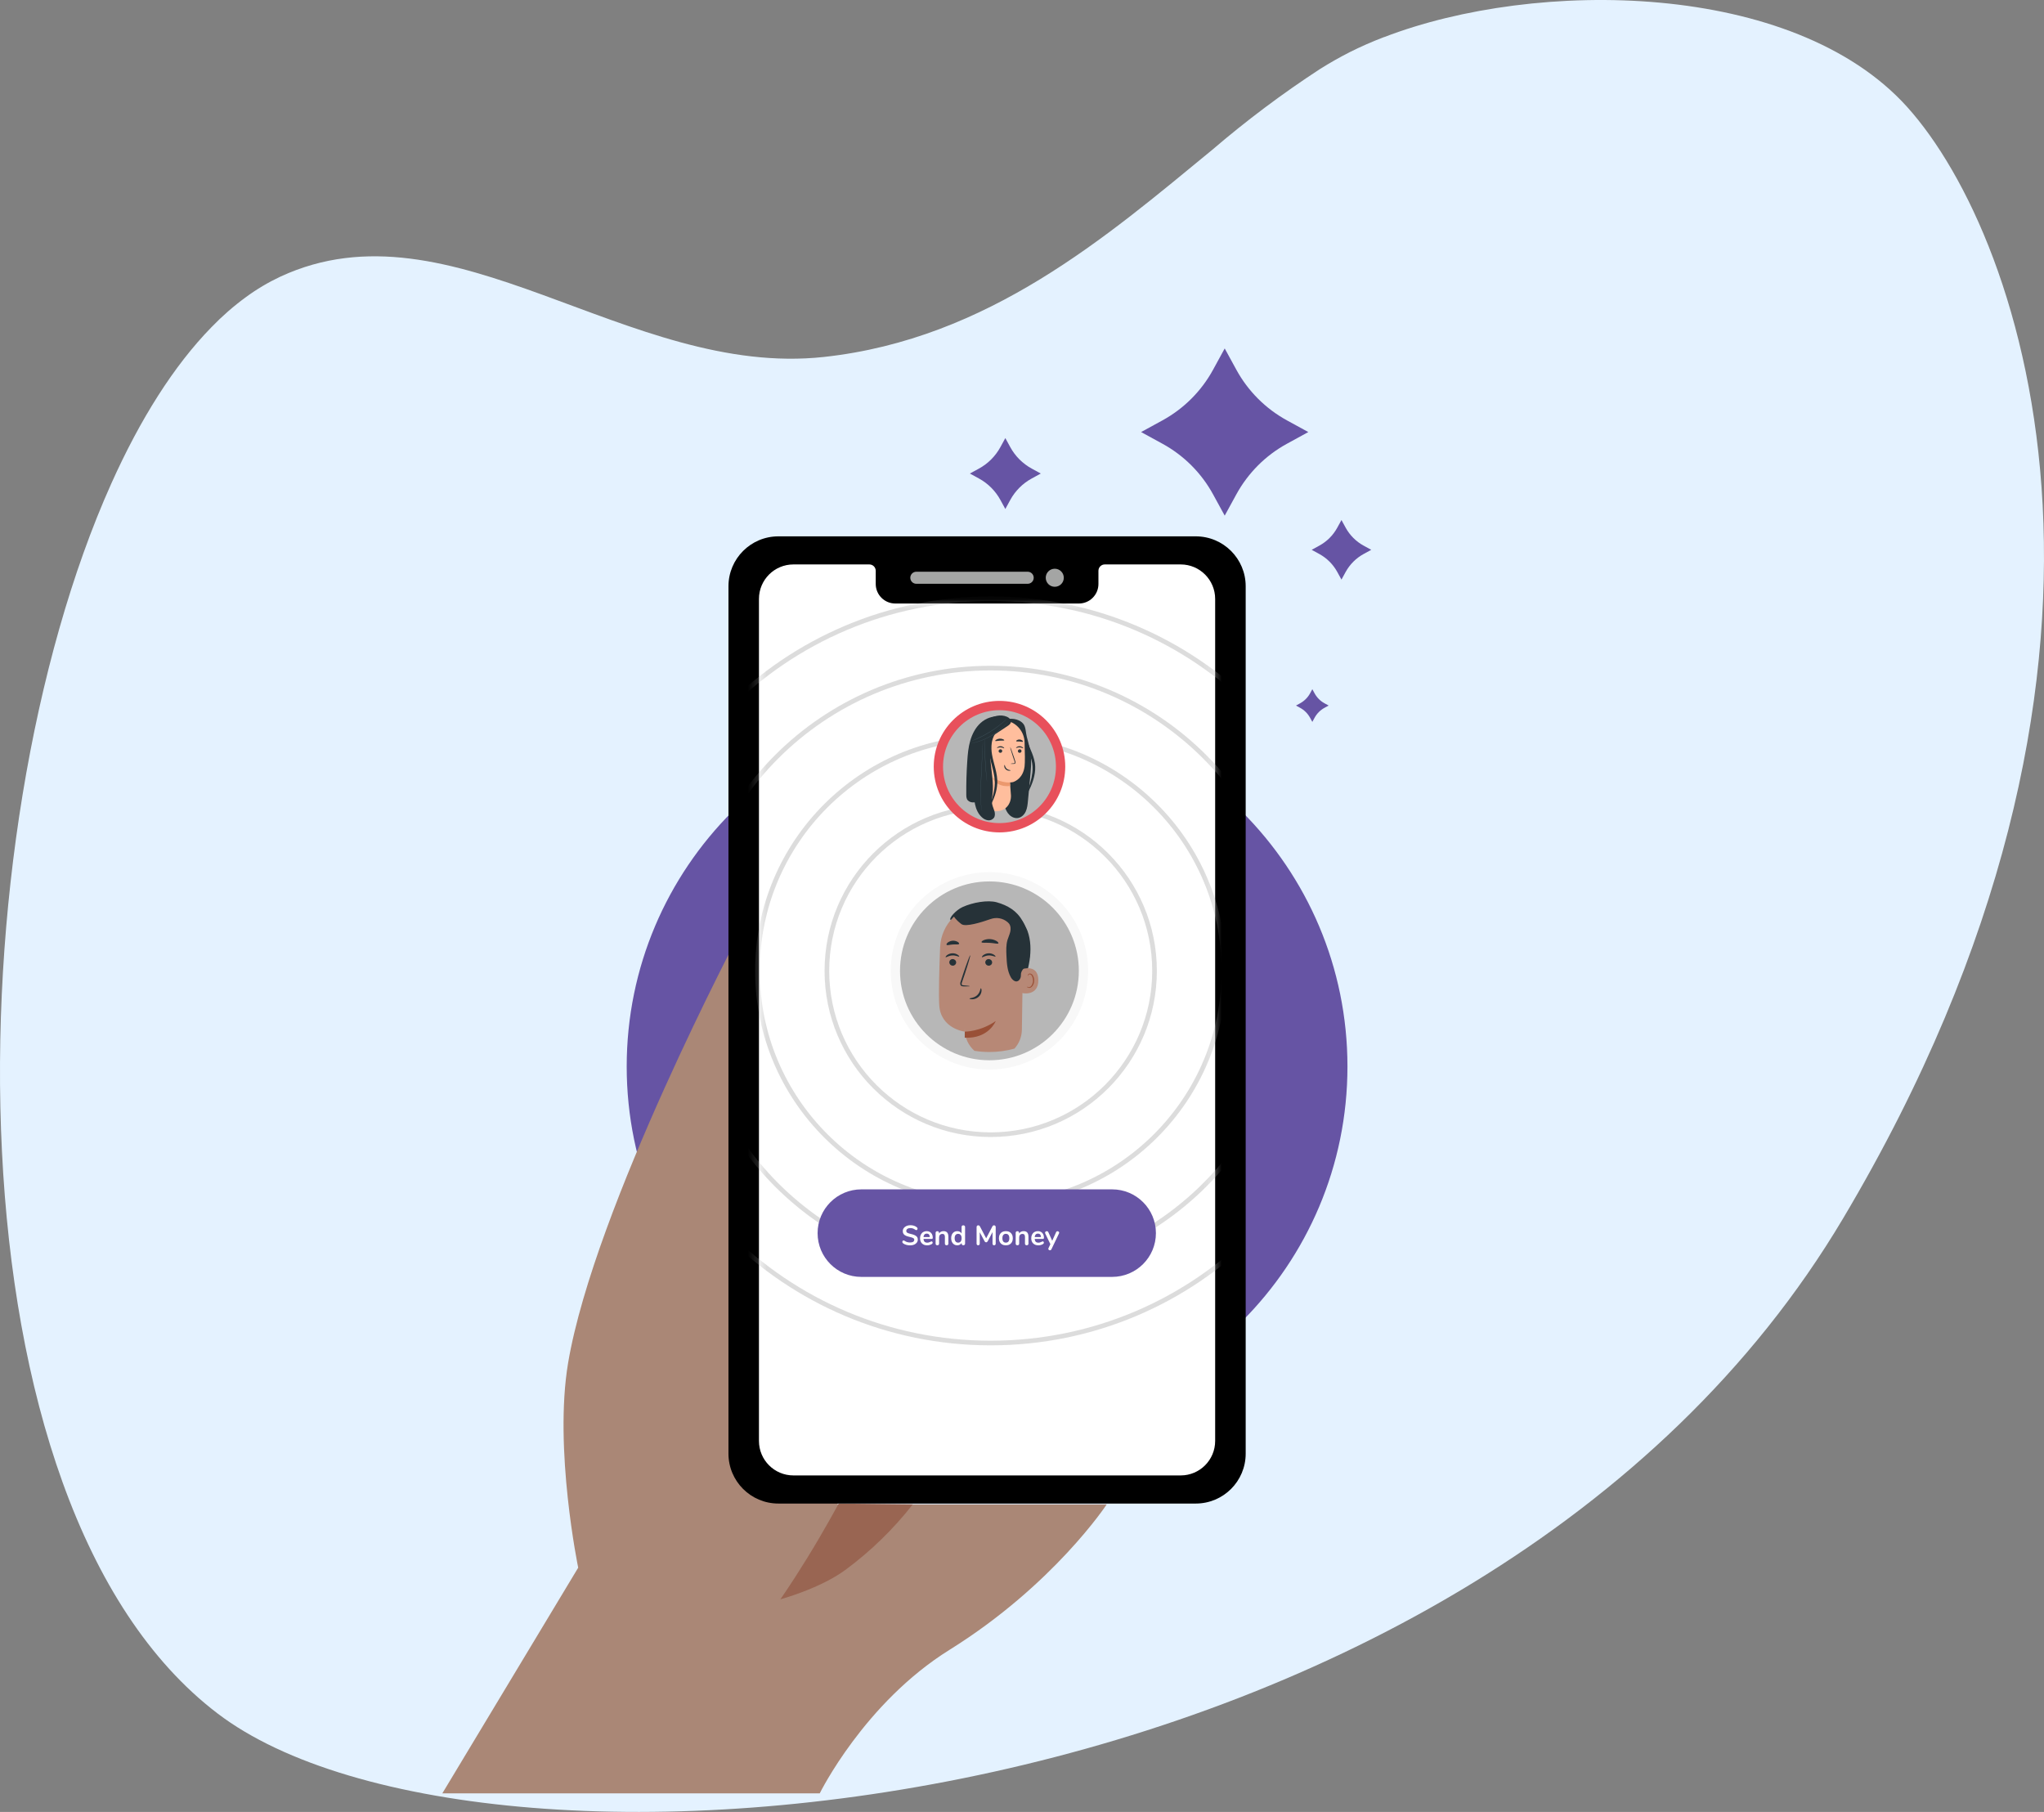 <svg width="220" height="195" viewBox="0 0 220 195" fill="none" xmlns="http://www.w3.org/2000/svg">
<rect x="0" y="0" width="220" height="195" fill="#808080" stroke="none"/>
<path d="M11.988 52.021C15.089 45.113 18.711 39.353 22.766 35.208C23.914 34.018 25.152 32.938 26.462 31.981C27.635 31.12 28.876 30.384 30.168 29.777C48.641 21.197 67.559 40.72 88.694 38.414C106.41 36.476 119.156 25.42 130.46 16.137C134.165 12.964 138.041 10.057 142.07 7.431C143.137 6.761 144.214 6.151 145.281 5.61C146.43 5.033 147.653 4.492 148.957 3.995C148.957 3.989 148.963 3.983 148.966 3.983L148.978 3.995C165.345 -2.312 192.999 -2.082 205.252 11.49C218.081 25.707 233.662 71.783 198.373 131.131C159.167 197.101 52.041 206.216 23.415 184.403C-6.213 161.848 -5.02 89.921 11.988 52.021Z" fill="#E4F2FF"/>
<path d="M106.241 153.567C127.663 153.567 145.029 136.201 145.029 114.779C145.029 93.357 127.663 75.991 106.241 75.991C84.819 75.991 67.453 93.357 67.453 114.779C67.453 136.201 84.819 153.567 106.241 153.567Z" fill="#6654A4"/>
<path d="M79.788 100.068C79.788 100.068 83.984 103.69 84.899 107.907C86.125 113.565 80.291 122.133 80.614 129.107C80.984 137.167 85.375 140.651 88.045 145.992C91.134 152.167 90.913 156.232 90.913 158.346C90.925 159.575 90.662 160.789 90.136 161.902H119.12C119.12 161.902 113.408 170.578 102.194 177.558C93.019 183.27 88.231 193.001 88.231 193.001H47.609L62.233 168.714C62.233 168.714 59.587 155.921 61.148 146.668C63.977 129.932 79.788 100.068 79.788 100.068Z" fill="#AA8776"/>
<path d="M90.269 161.815C90.269 161.815 88.725 164.68 86.919 167.611C85.116 170.542 83.988 172.121 83.988 172.121C83.988 172.121 88.253 170.967 90.977 168.963C93.708 166.95 96.151 164.573 98.244 161.902L90.269 161.815Z" fill="#996552"/>
<path d="M130.562 39.796L131.818 37.499L133.074 39.796C134.33 42.093 136.22 43.983 138.52 45.242L140.817 46.498L138.52 47.754C136.22 49.01 134.333 50.9 133.074 53.197L131.818 55.493L130.562 53.197C129.306 50.9 127.416 49.01 125.116 47.754L122.819 46.498L125.116 45.242C127.416 43.983 129.306 42.093 130.562 39.796Z" fill="#6654A4"/>
<path d="M107.673 48.121L108.206 47.147L108.738 48.121C109.27 49.096 110.072 49.898 111.047 50.43L112.022 50.962L111.047 51.495C110.072 52.027 109.27 52.829 108.738 53.803L108.206 54.778L107.673 53.803C107.141 52.829 106.34 52.027 105.365 51.495L104.39 50.962L105.365 50.43C106.34 49.898 107.141 49.096 107.673 48.121Z" fill="#6654A4"/>
<path d="M141.003 74.621L141.249 74.173L141.494 74.621C141.739 75.07 142.107 75.441 142.556 75.686L143.004 75.931L142.556 76.177C142.107 76.422 141.739 76.79 141.494 77.241L141.249 77.69L141.003 77.241C140.758 76.793 140.39 76.425 139.939 76.177L139.49 75.931L139.939 75.686C140.387 75.438 140.758 75.07 141.003 74.621Z" fill="#6654A4"/>
<path d="M143.936 56.785L144.385 55.966L144.833 56.785C145.282 57.605 145.955 58.278 146.771 58.723L147.591 59.172L146.771 59.62C145.952 60.069 145.279 60.742 144.833 61.558L144.385 62.378L143.936 61.558C143.487 60.739 142.815 60.066 141.998 59.62L141.179 59.172L141.998 58.723C142.818 58.278 143.49 57.605 143.936 56.785Z" fill="#6654A4"/>
<path d="M83.777 57.722H128.705C131.672 57.722 134.076 60.126 134.076 63.093V156.441C134.076 159.408 131.672 161.812 128.705 161.812H83.777C80.811 161.812 78.406 159.408 78.406 156.441V63.093C78.409 60.126 80.811 57.722 83.777 57.722Z" fill="black"/>
<path d="M132.108 148.433H80.763V159.133H132.108V148.433Z" fill="black"/>
<path d="M107.005 158.323C109.152 158.323 110.893 156.581 110.893 154.432C110.893 152.283 109.152 150.541 107.005 150.541C104.858 150.541 103.117 152.283 103.117 154.432C103.117 156.581 104.858 158.323 107.005 158.323Z" fill="#545454"/>
<path d="M109.917 154.431C109.917 156.043 108.613 157.347 107.001 157.35C105.389 157.35 104.085 156.043 104.085 154.434C104.085 152.823 105.389 151.516 107.001 151.516C108.613 151.513 109.92 152.82 109.917 154.431Z" fill="#737373"/>
<path d="M98.626 61.529H110.612C110.971 61.529 111.261 61.819 111.261 62.178C111.261 62.537 110.971 62.827 110.612 62.827H98.626C98.267 62.827 97.977 62.537 97.977 62.178C97.977 61.822 98.267 61.529 98.626 61.529Z" fill="#A4A5A4"/>
<path d="M114.499 62.178C114.499 62.716 114.065 63.15 113.527 63.15C112.988 63.15 112.555 62.713 112.555 62.178C112.555 61.64 112.988 61.206 113.527 61.206C114.065 61.206 114.499 61.643 114.499 62.178Z" fill="#A4A5A4"/>
<path d="M118.227 61.43V62.847C118.227 64.008 117.288 64.95 116.127 64.95H96.359C95.199 64.95 94.257 64.008 94.257 62.847V61.43C94.257 61.053 93.952 60.745 93.572 60.745H85.396C83.347 60.745 81.688 62.408 81.688 64.457V155.074C81.688 157.123 83.347 158.786 85.396 158.786H127.082C129.13 158.786 130.79 157.123 130.79 155.074V64.457C130.79 62.408 129.13 60.745 127.082 60.745H118.905C118.532 60.745 118.227 61.053 118.227 61.43Z" fill="white"/>
<mask id="mask0" mask-type="alpha" maskUnits="userSpaceOnUse" x="81" y="60" width="50" height="99">
<path d="M118.227 61.43V62.847C118.227 64.008 117.288 64.95 116.127 64.95H96.359C95.199 64.95 94.257 64.008 94.257 62.847V61.43C94.257 61.053 93.952 60.745 93.572 60.745H85.396C83.347 60.745 81.688 62.408 81.688 64.457V155.074C81.688 157.123 83.347 158.786 85.396 158.786H127.082C129.13 158.786 130.79 157.123 130.79 155.074V64.457C130.79 62.408 129.13 60.745 127.082 60.745H118.905C118.532 60.745 118.227 61.053 118.227 61.43Z" fill="white"/>
</mask>
<g mask="url(#mask0)">
<path d="M106.631 144.536C128.752 144.536 146.684 126.603 146.684 104.483C146.684 82.362 128.752 64.43 106.631 64.43C84.51 64.43 66.578 82.362 66.578 104.483C66.578 126.603 84.51 144.536 106.631 144.536Z" stroke="#BBBBBB" stroke-opacity="0.5" stroke-width="0.5"/>
<path d="M106.63 137.062C124.623 137.062 139.21 122.476 139.21 104.483C139.21 86.49 124.623 71.903 106.63 71.903C88.637 71.903 74.051 86.49 74.051 104.483C74.051 122.476 88.637 137.062 106.63 137.062Z" stroke="#BBBBBB" stroke-opacity="0.5" stroke-width="0.5"/>
<path d="M106.629 129.589C120.495 129.589 131.735 118.349 131.735 104.483C131.735 90.617 120.495 79.377 106.629 79.377C92.764 79.377 81.523 90.617 81.523 104.483C81.523 118.349 92.764 129.589 106.629 129.589Z" stroke="#BBBBBB" stroke-opacity="0.5" stroke-width="0.5"/>
<path d="M106.633 122.115C116.371 122.115 124.265 114.22 124.265 104.482C124.265 94.744 116.371 86.85 106.633 86.85C96.894 86.85 89 94.744 89 104.482C89 114.22 96.894 122.115 106.633 122.115Z" stroke="#BBBBBB" stroke-opacity="0.5" stroke-width="0.5"/>
</g>
<path d="M106.494 94.359C112.087 94.359 116.617 98.893 116.617 104.483C116.617 110.075 112.084 114.606 106.494 114.606C100.902 114.606 96.371 110.072 96.371 104.483C96.371 98.89 100.902 94.359 106.494 94.359Z" fill="#B7B7B7" stroke="#F8F8F8"/>
<path d="M109.959 106.489C110.306 105.47 110.647 104.441 110.811 103.376C110.976 102.312 110.958 101.199 110.593 100.185C110.539 100.033 110.067 98.998 109.902 99.013C109.785 99.022 110.073 99.985 110.013 100.084C109.441 101.04 109.274 102.195 109.349 103.307C109.433 104.387 109.639 105.455 109.959 106.489Z" fill="#263238"/>
<path d="M106.063 97.314L105.812 97.322C103.297 97.427 101.284 99.443 101.186 101.958C101.093 104.299 101.021 106.886 101.09 108.136C101.227 110.726 103.835 111.022 103.835 111.022C103.841 111.022 103.841 110.023 103.841 110.783C103.838 111.701 104.242 112.524 104.882 113.089C105.408 113.173 105.944 113.217 106.494 113.217C107.427 113.217 108.327 113.089 109.185 112.853C109.673 112.317 109.975 111.608 109.987 110.828L110.115 102.377C110.235 99.682 108.767 97.361 106.063 97.314Z" fill="#B78876"/>
<path d="M103.842 111.023C103.842 111.023 105.478 111.053 107.173 109.887C107.173 109.887 106.429 111.804 103.836 111.678L103.842 111.023Z" fill="#995037"/>
<path d="M102.176 103.567C102.182 103.767 102.346 103.926 102.547 103.926C102.741 103.932 102.905 103.779 102.914 103.585C102.914 103.582 102.914 103.579 102.914 103.576C102.908 103.376 102.744 103.217 102.544 103.217C102.349 103.208 102.185 103.361 102.176 103.558C102.176 103.561 102.176 103.564 102.176 103.567Z" fill="#263238"/>
<path d="M101.784 103.014C101.832 103.059 102.104 102.841 102.502 102.826C102.9 102.805 103.199 102.996 103.24 102.945C103.261 102.924 103.211 102.838 103.079 102.751C102.903 102.637 102.693 102.583 102.484 102.595C102.278 102.604 102.077 102.676 101.916 102.805C101.799 102.903 101.76 102.993 101.784 103.014Z" fill="#263238"/>
<path d="M106.047 103.567C106.053 103.767 106.217 103.926 106.418 103.926C106.612 103.932 106.777 103.782 106.786 103.585C106.786 103.582 106.786 103.579 106.786 103.576C106.78 103.376 106.615 103.217 106.415 103.217C106.22 103.208 106.056 103.364 106.047 103.558C106.047 103.561 106.047 103.564 106.047 103.567Z" fill="#263238"/>
<path d="M105.689 103.014C105.737 103.062 106.009 102.841 106.407 102.826C106.805 102.805 107.104 102.996 107.146 102.945C107.167 102.921 107.116 102.838 106.984 102.751C106.808 102.637 106.598 102.583 106.389 102.595C106.183 102.604 105.982 102.676 105.821 102.805C105.704 102.903 105.668 102.993 105.689 103.014Z" fill="#263238"/>
<path d="M104.377 106.129C104.377 106.105 104.129 106.076 103.726 106.04C103.624 106.034 103.525 106.016 103.507 105.95C103.495 105.845 103.513 105.738 103.564 105.645C103.651 105.394 103.741 105.134 103.833 104.858C104.204 103.74 104.47 102.819 104.425 102.807C104.38 102.792 104.043 103.689 103.669 104.808C103.579 105.083 103.495 105.346 103.412 105.597C103.352 105.723 103.34 105.863 103.376 105.998C103.409 106.07 103.471 106.12 103.549 106.138C103.606 106.15 103.666 106.156 103.723 106.156C104.126 106.162 104.377 106.153 104.377 106.129Z" fill="#263238"/>
<path d="M105.571 106.359C105.505 106.359 105.523 106.789 105.167 107.112C104.811 107.435 104.348 107.405 104.348 107.465C104.342 107.492 104.453 107.546 104.65 107.543C104.904 107.537 105.146 107.441 105.335 107.271C105.517 107.109 105.628 106.882 105.646 106.64C105.655 106.46 105.601 106.353 105.571 106.359Z" fill="#263238"/>
<path d="M105.643 101.397C105.688 101.505 106.083 101.436 106.552 101.472C107.022 101.499 107.404 101.621 107.461 101.52C107.488 101.472 107.416 101.373 107.261 101.274C106.839 101.032 106.328 100.996 105.876 101.179C105.709 101.256 105.625 101.346 105.643 101.397Z" fill="#263238"/>
<path d="M101.883 101.682C101.958 101.769 102.227 101.664 102.556 101.646C102.885 101.616 103.166 101.682 103.229 101.583C103.255 101.535 103.208 101.449 103.082 101.368C102.738 101.17 102.31 101.203 101.996 101.446C101.886 101.544 101.85 101.64 101.883 101.682Z" fill="#263238"/>
<path d="M109.984 104.307C110.029 104.286 111.743 103.706 111.758 105.48C111.776 107.253 109.99 106.903 109.987 106.852C109.984 106.802 109.984 104.307 109.984 104.307Z" fill="#B78876"/>
<path d="M110.526 106.176C110.535 106.17 110.556 106.197 110.61 106.221C110.685 106.251 110.765 106.254 110.84 106.224C111.025 106.152 111.181 105.853 111.187 105.536C111.19 105.384 111.16 105.234 111.097 105.094C111.061 104.983 110.975 104.893 110.864 104.858C110.789 104.84 110.714 104.875 110.682 104.944C110.658 104.995 110.67 105.028 110.661 105.031C110.655 105.034 110.622 105.001 110.637 104.929C110.646 104.884 110.67 104.846 110.705 104.819C110.753 104.78 110.816 104.765 110.876 104.771C111.025 104.798 111.148 104.902 111.202 105.043C111.28 105.195 111.319 105.366 111.313 105.536C111.304 105.895 111.124 106.23 110.87 106.305C110.774 106.335 110.67 106.317 110.586 106.26C110.529 106.218 110.52 106.179 110.526 106.176Z" fill="#995037"/>
<path d="M102.333 99.021C102.046 98.862 102.907 97.932 103.613 97.612C104.678 97.128 106.308 96.829 107.288 97.107C108.473 97.442 109.457 98.031 110.049 99.108C110.644 100.184 110.868 101.437 110.832 102.669C110.823 103.043 110.784 103.435 110.584 103.752C110.336 104.144 109.86 104.392 109.881 104.933C109.893 105.131 109.827 105.325 109.699 105.474C109.376 105.821 108.978 105.495 108.796 105.169C108.407 104.476 108.362 103.647 108.326 102.849C108.302 102.283 108.278 101.706 108.437 101.162C108.524 100.866 108.664 100.588 108.733 100.286C108.802 99.984 108.793 99.646 108.607 99.401C108.562 99.347 108.515 99.299 108.464 99.254C107.961 98.814 107.259 98.683 106.628 98.907C105.629 99.26 103.924 99.789 103.478 99.451C102.838 98.964 102.683 98.647 102.683 98.647L102.333 99.021Z" fill="#263238"/>
<path d="M107.577 75.931C111.211 75.931 114.154 78.876 114.154 82.507C114.154 86.141 111.208 89.083 107.577 89.083C103.944 89.083 101.001 86.138 101.001 82.507C100.998 78.873 103.944 75.931 107.577 75.931Z" fill="#B7B7B7" stroke="#E8505B"/>
<path d="M108.93 77.834C108.971 77.871 109.026 77.924 109.084 77.982C109.146 78.04 109.198 78.096 109.236 78.136C109.259 78.157 109.277 78.18 109.294 78.203C109.268 78.186 109.247 78.168 109.224 78.145C109.183 78.107 109.128 78.055 109.07 77.997C109.012 77.938 108.956 77.883 108.919 77.842C108.895 77.822 108.878 77.799 108.86 77.772C108.887 77.793 108.91 77.81 108.93 77.834Z" fill="#E0E0E0"/>
<path d="M106.423 77.837C106.386 77.877 106.333 77.933 106.275 77.991C106.217 78.052 106.161 78.104 106.121 78.142C106.1 78.165 106.077 78.183 106.054 78.2C106.071 78.174 106.089 78.154 106.112 78.13C106.15 78.09 106.202 78.034 106.26 77.976C106.319 77.918 106.374 77.863 106.415 77.825C106.435 77.802 106.458 77.784 106.485 77.767C106.464 77.796 106.444 77.816 106.423 77.837Z" fill="#E0E0E0"/>
<path d="M105.272 86.29C105.06 86.345 104.839 86.366 104.617 86.348C104.399 86.319 104.178 86.209 104.079 86.011C104.021 85.868 103.994 85.714 104.003 85.559C103.992 84.334 104.026 83.109 104.111 81.886C104.16 81.15 104.227 80.407 104.434 79.7C104.641 78.99 104.993 78.308 105.537 77.811C106.084 77.313 106.838 77.019 107.569 77.13L105.272 86.29Z" fill="#263238"/>
<path d="M108.142 86.808C108.246 87.139 108.398 87.463 108.648 87.704C108.896 87.946 109.254 88.094 109.594 88.03C109.967 87.96 110.261 87.655 110.412 87.308C110.566 86.962 110.604 86.578 110.639 86.199C110.718 85.352 110.799 84.502 110.878 83.655C110.951 82.887 111.023 82.115 110.951 81.35C110.884 80.651 110.7 79.973 110.517 79.295C110.403 78.873 110.418 78.241 110.144 77.901C109.795 77.458 109.099 77.295 108.543 77.377L108.142 86.808Z" fill="#263238"/>
<path d="M110.77 85.022C110.886 84.792 110.991 84.554 111.081 84.312C111.221 83.948 111.323 83.573 111.381 83.188C111.416 82.959 111.431 82.726 111.419 82.493C111.419 82.432 111.41 82.371 111.407 82.309C111.405 82.248 111.393 82.184 111.387 82.123C111.367 81.998 111.343 81.873 111.311 81.751C111.183 81.253 110.985 80.816 110.819 80.423C110.668 80.08 110.537 79.727 110.432 79.369C110.258 78.758 110.304 78.353 110.258 78.348C110.24 78.345 110.202 78.444 110.182 78.627C110.159 78.889 110.176 79.154 110.229 79.413C110.31 79.791 110.424 80.161 110.569 80.522C110.723 80.924 110.907 81.358 111.026 81.82C111.14 82.254 111.169 82.708 111.113 83.153C111.067 83.523 110.991 83.89 110.883 84.248C110.796 84.556 110.715 84.807 110.662 84.981C110.613 85.156 110.59 85.258 110.61 85.264C110.63 85.27 110.686 85.182 110.77 85.022Z" fill="#263238"/>
<path d="M105.684 85.632C105.719 86.552 106.357 87.329 107.291 87.305C108.223 87.282 108.831 86.537 108.813 85.623L108.706 84.214C108.706 84.208 108.709 84.205 108.715 84.205C108.825 84.203 108.936 84.191 109.046 84.165C109.352 84.06 110.123 83.676 110.278 82.479C110.33 82.083 110.315 80.971 110.278 79.865C110.234 78.605 109.215 77.545 107.931 77.513C106.572 77.481 105.472 78.558 105.483 79.88L105.684 85.632Z" fill="#FFBE9D"/>
<path d="M108.732 84.584C107.213 84.762 106.86 83.717 106.86 83.717C107.894 84.29 108.703 84.206 108.703 84.206L108.732 84.584Z" fill="#EB996E"/>
<path d="M106.786 79.231C107.336 78.868 107.884 78.507 108.434 78.143C108.6 78.032 108.783 77.901 108.812 77.703C108.85 77.453 108.62 77.243 108.387 77.141C107.694 76.836 106.868 77.06 106.242 77.488C105.712 77.843 105.305 78.349 105.078 78.943C104.871 79.514 104.865 80.131 104.862 80.736C104.853 82.136 104.848 83.536 104.839 84.936C104.836 85.475 104.833 86.019 104.941 86.546C105.051 87.073 105.281 87.591 105.677 87.952C105.855 88.127 106.082 88.24 106.326 88.281C106.577 88.316 106.824 88.214 106.978 88.013C107.115 87.809 107.103 87.542 107.037 87.306C106.97 87.07 106.859 86.849 106.804 86.61C106.71 86.206 106.798 85.784 106.839 85.367C106.94 84.314 106.751 83.26 106.641 82.206C106.53 81.153 106.516 80.052 106.938 79.083L106.786 79.231Z" fill="#263238"/>
<path d="M106.754 86.398C106.885 86.139 106.995 85.868 107.088 85.592C107.231 85.178 107.315 84.745 107.339 84.308C107.368 83.807 107.272 83.266 107.138 82.722C107.004 82.177 106.85 81.674 106.774 81.211C106.701 80.803 106.69 80.387 106.742 79.977C106.78 79.7 106.864 79.432 106.986 79.185C107.01 79.141 107.03 79.103 107.048 79.069L107.097 78.984C107.123 78.938 107.132 78.908 107.126 78.903C107.117 78.897 107.094 78.911 107.053 78.949C107.027 78.972 107.004 78.996 106.981 79.019C106.954 79.051 106.925 79.086 106.893 79.127C106.722 79.371 106.599 79.648 106.541 79.942C106.457 80.376 106.445 80.818 106.512 81.255C106.579 81.746 106.724 82.262 106.858 82.794C106.992 83.327 107.085 83.836 107.074 84.302C107.062 84.718 107.001 85.132 106.893 85.536C106.803 85.883 106.713 86.162 106.652 86.357C106.591 86.552 106.564 86.663 106.582 86.672C106.596 86.677 106.66 86.581 106.754 86.398Z" fill="#263238"/>
<path d="M104.436 79.799L104.564 79.752C104.62 79.732 104.689 79.706 104.768 79.676C104.847 79.644 104.937 79.609 105.036 79.569C105.234 79.487 105.464 79.379 105.717 79.251C105.967 79.123 106.241 78.972 106.517 78.803C106.794 78.631 107.05 78.457 107.28 78.291C107.507 78.122 107.705 77.965 107.868 77.825C107.95 77.758 108.022 77.691 108.086 77.636C108.15 77.581 108.203 77.531 108.247 77.487L108.345 77.391C108.357 77.38 108.369 77.368 108.378 77.356C108.363 77.365 108.351 77.377 108.34 77.385L108.238 77.476C108.194 77.516 108.139 77.563 108.075 77.618C108.011 77.674 107.938 77.738 107.856 77.805C107.693 77.942 107.493 78.099 107.266 78.265C107.039 78.43 106.779 78.605 106.503 78.774C106.226 78.943 105.956 79.094 105.705 79.225C105.455 79.353 105.225 79.461 105.03 79.545C104.934 79.589 104.844 79.624 104.765 79.659C104.687 79.691 104.62 79.72 104.564 79.74C104.512 79.761 104.468 79.778 104.436 79.79C104.422 79.796 104.407 79.802 104.393 79.81C104.407 79.807 104.422 79.804 104.436 79.799Z" fill="#455A64"/>
<path d="M104.444 80.016L104.581 79.993L104.68 79.975C104.718 79.967 104.756 79.958 104.796 79.949C104.881 79.929 104.977 79.908 105.082 79.876C105.134 79.862 105.189 79.847 105.247 79.83C105.306 79.812 105.364 79.792 105.425 79.772C105.547 79.734 105.675 79.681 105.809 79.629C106.389 79.393 106.936 79.079 107.431 78.695C107.544 78.604 107.652 78.52 107.745 78.433C107.791 78.389 107.841 78.351 107.885 78.31C107.928 78.27 107.969 78.229 108.007 78.191C108.086 78.118 108.152 78.043 108.214 77.981C108.243 77.949 108.272 77.92 108.295 77.894L108.362 77.816L108.452 77.708C108.464 77.696 108.473 77.682 108.481 77.67C108.47 77.682 108.458 77.693 108.446 77.705L108.353 77.81L108.286 77.885L108.202 77.973C108.141 78.034 108.074 78.106 107.995 78.179L107.87 78.296C107.826 78.337 107.78 78.374 107.73 78.418C107.634 78.502 107.527 78.587 107.416 78.677C106.921 79.058 106.38 79.37 105.801 79.609C105.667 79.661 105.541 79.713 105.419 79.751C105.358 79.772 105.3 79.792 105.245 79.809L105.082 79.859C104.977 79.891 104.881 79.914 104.799 79.934C104.758 79.946 104.718 79.955 104.683 79.964L104.584 79.984C104.526 79.996 104.482 80.007 104.447 80.013C104.43 80.016 104.415 80.019 104.4 80.025C104.412 80.022 104.427 80.019 104.444 80.016Z" fill="#455A64"/>
<path d="M105.703 87.3L105.694 87.245C105.685 87.195 105.671 87.122 105.656 87.029C105.613 86.764 105.584 86.494 105.569 86.226C105.549 85.885 105.546 85.478 105.557 85.026C105.572 84.575 105.598 84.078 105.624 83.557C105.674 82.514 105.718 81.571 105.75 80.887C105.764 80.547 105.776 80.27 105.784 80.078C105.787 79.985 105.79 79.909 105.793 79.857V79.799C105.793 79.793 105.793 79.787 105.793 79.778C105.79 79.784 105.79 79.79 105.79 79.799L105.787 79.857L105.773 80.075C105.761 80.267 105.747 80.544 105.729 80.884C105.694 81.569 105.648 82.512 105.595 83.554C105.572 84.075 105.543 84.57 105.531 85.024C105.52 85.475 105.525 85.885 105.549 86.226C105.566 86.496 105.598 86.764 105.645 87.029C105.659 87.122 105.677 87.195 105.688 87.245L105.7 87.3C105.7 87.306 105.703 87.311 105.706 87.317C105.706 87.311 105.703 87.306 105.703 87.3Z" fill="#455A64"/>
<path d="M106.232 84.107C106.229 84.072 106.226 84.028 106.22 83.973C106.208 83.854 106.194 83.685 106.174 83.475C106.136 83.056 106.089 82.477 106.054 81.834C106.019 81.19 106.005 80.611 105.999 80.189C105.996 79.979 105.993 79.811 105.993 79.691C105.993 79.633 105.99 79.589 105.99 79.554C105.99 79.54 105.99 79.522 105.987 79.508C105.984 79.522 105.984 79.54 105.984 79.554L105.981 79.691C105.978 79.808 105.979 79.979 105.979 80.189C105.979 80.611 105.99 81.193 106.025 81.837C106.06 82.48 106.109 83.059 106.153 83.478C106.173 83.688 106.194 83.857 106.208 83.973C106.217 84.028 106.223 84.075 106.226 84.107C106.226 84.121 106.229 84.139 106.235 84.153C106.232 84.139 106.232 84.124 106.232 84.107Z" fill="#455A64"/>
<path d="M109.95 80.827C109.947 80.935 109.859 81.019 109.752 81.019C109.647 81.022 109.56 80.941 109.557 80.839V80.833C109.56 80.725 109.647 80.641 109.755 80.641C109.859 80.638 109.947 80.719 109.95 80.821V80.827Z" fill="#2E353A"/>
<path d="M110.135 80.531C110.109 80.555 109.963 80.438 109.751 80.433C109.538 80.421 109.378 80.523 109.358 80.497C109.346 80.485 109.375 80.438 109.442 80.392C109.536 80.331 109.649 80.302 109.76 80.307C109.87 80.31 109.975 80.351 110.062 80.418C110.129 80.473 110.15 80.52 110.135 80.531Z" fill="#2E353A"/>
<path d="M107.873 80.826C107.87 80.934 107.783 81.018 107.675 81.018C107.571 81.021 107.483 80.939 107.48 80.838V80.832C107.483 80.724 107.571 80.64 107.678 80.64C107.783 80.637 107.87 80.718 107.873 80.82V80.826Z" fill="#2E353A"/>
<path d="M108.082 80.531C108.055 80.558 107.91 80.438 107.697 80.433C107.485 80.421 107.325 80.523 107.304 80.497C107.293 80.485 107.319 80.438 107.392 80.392C107.488 80.331 107.598 80.302 107.709 80.307C107.82 80.31 107.924 80.351 108.012 80.418C108.076 80.473 108.096 80.52 108.082 80.531Z" fill="#2E353A"/>
<path d="M108.758 82.195C108.871 82.165 108.988 82.148 109.104 82.145C109.16 82.142 109.209 82.133 109.221 82.096C109.227 82.04 109.218 81.982 109.192 81.933L109.049 81.513C108.851 80.917 108.708 80.425 108.735 80.419C108.761 80.413 108.938 80.888 109.136 81.487C109.183 81.633 109.229 81.775 109.273 81.909C109.305 81.976 109.311 82.052 109.293 82.125C109.276 82.163 109.241 82.192 109.2 82.2C109.171 82.206 109.139 82.209 109.107 82.209C108.991 82.218 108.874 82.215 108.758 82.195Z" fill="#2E353A"/>
<path d="M108.13 82.317C108.165 82.317 108.156 82.546 108.345 82.718C108.534 82.89 108.782 82.875 108.782 82.907C108.785 82.922 108.727 82.951 108.622 82.948C108.488 82.945 108.357 82.893 108.255 82.803C108.159 82.715 108.098 82.596 108.089 82.465C108.086 82.369 108.112 82.314 108.13 82.317Z" fill="#2E353A"/>
<path d="M108.091 79.668C108.067 79.726 107.858 79.688 107.604 79.709C107.354 79.723 107.15 79.787 107.118 79.735C107.104 79.709 107.142 79.656 107.226 79.604C107.45 79.473 107.724 79.456 107.965 79.555C108.056 79.595 108.099 79.642 108.091 79.668Z" fill="#2E353A"/>
<path d="M110.097 79.82C110.059 79.867 109.914 79.811 109.736 79.8C109.561 79.785 109.41 79.82 109.378 79.768C109.363 79.742 109.39 79.695 109.457 79.651C109.64 79.546 109.867 79.564 110.036 79.692C110.097 79.747 110.114 79.797 110.097 79.82Z" fill="#2E353A"/>
<path d="M119.703 137.42H92.704C90.105 137.42 88 135.312 88 132.713V132.707C88 130.108 90.108 128 92.707 128H119.706C122.305 128 124.413 130.108 124.413 132.707V132.713C124.413 135.312 122.305 137.417 119.703 137.42Z" fill="#6654A4"/>
<path d="M97.96 134.026C97.806 134.026 97.66 134.006 97.522 133.966C97.386 133.924 97.275 133.868 97.189 133.798C97.143 133.764 97.12 133.716 97.12 133.654C97.12 133.612 97.132 133.576 97.156 133.546C97.182 133.514 97.212 133.498 97.246 133.498C97.282 133.498 97.323 133.512 97.369 133.54C97.455 133.602 97.545 133.647 97.639 133.675C97.733 133.703 97.837 133.717 97.951 133.717C98.097 133.717 98.209 133.692 98.287 133.642C98.365 133.59 98.404 133.515 98.404 133.417C98.404 133.341 98.367 133.283 98.293 133.243C98.221 133.201 98.1 133.161 97.93 133.123C97.754 133.085 97.611 133.041 97.501 132.991C97.391 132.941 97.308 132.877 97.252 132.799C97.196 132.721 97.168 132.622 97.168 132.502C97.168 132.378 97.203 132.267 97.273 132.169C97.343 132.071 97.44 131.995 97.564 131.941C97.69 131.885 97.831 131.857 97.987 131.857C98.273 131.857 98.506 131.933 98.686 132.085C98.712 132.107 98.73 132.129 98.74 132.151C98.752 132.171 98.758 132.197 98.758 132.229C98.758 132.271 98.745 132.308 98.719 132.34C98.695 132.37 98.666 132.385 98.632 132.385C98.612 132.385 98.593 132.382 98.575 132.376C98.559 132.37 98.537 132.359 98.509 132.343C98.427 132.283 98.347 132.239 98.269 132.211C98.193 132.181 98.099 132.166 97.987 132.166C97.851 132.166 97.743 132.194 97.663 132.25C97.585 132.304 97.546 132.38 97.546 132.478C97.546 132.56 97.581 132.623 97.651 132.667C97.721 132.711 97.84 132.752 98.008 132.79C98.186 132.83 98.33 132.875 98.44 132.925C98.552 132.973 98.637 133.035 98.695 133.111C98.755 133.187 98.785 133.282 98.785 133.396C98.785 133.52 98.75 133.63 98.68 133.726C98.612 133.82 98.515 133.894 98.389 133.948C98.265 134 98.122 134.026 97.96 134.026Z" fill="white"/>
<path d="M100.269 133.597C100.303 133.597 100.33 133.61 100.35 133.636C100.372 133.662 100.383 133.697 100.383 133.741C100.383 133.803 100.346 133.855 100.272 133.897C100.204 133.935 100.127 133.966 100.041 133.99C99.955 134.012 99.873 134.023 99.795 134.023C99.559 134.023 99.372 133.955 99.234 133.819C99.096 133.683 99.027 133.497 99.027 133.261C99.027 133.111 99.057 132.978 99.117 132.862C99.177 132.746 99.261 132.656 99.369 132.592C99.479 132.528 99.603 132.496 99.741 132.496C99.873 132.496 99.988 132.525 100.086 132.583C100.184 132.641 100.26 132.723 100.314 132.829C100.368 132.935 100.395 133.06 100.395 133.204C100.395 133.29 100.357 133.333 100.281 133.333H99.396C99.408 133.471 99.447 133.573 99.513 133.639C99.579 133.703 99.675 133.735 99.801 133.735C99.865 133.735 99.921 133.727 99.969 133.711C100.019 133.695 100.075 133.673 100.137 133.645C100.197 133.613 100.241 133.597 100.269 133.597ZM99.75 132.76C99.648 132.76 99.566 132.792 99.504 132.856C99.444 132.92 99.408 133.012 99.396 133.132H100.074C100.07 133.01 100.04 132.918 99.984 132.856C99.928 132.792 99.85 132.76 99.75 132.76Z" fill="white"/>
<path d="M101.554 132.496C101.73 132.496 101.861 132.546 101.947 132.646C102.033 132.746 102.076 132.897 102.076 133.099V133.837C102.076 133.893 102.059 133.937 102.025 133.969C101.993 134.001 101.948 134.017 101.89 134.017C101.832 134.017 101.786 134.001 101.752 133.969C101.718 133.937 101.701 133.893 101.701 133.837V133.12C101.701 133.006 101.679 132.923 101.635 132.871C101.593 132.819 101.526 132.793 101.434 132.793C101.326 132.793 101.239 132.827 101.173 132.895C101.109 132.963 101.077 133.054 101.077 133.168V133.837C101.077 133.893 101.06 133.937 101.026 133.969C100.992 134.001 100.946 134.017 100.888 134.017C100.83 134.017 100.784 134.001 100.75 133.969C100.718 133.937 100.702 133.893 100.702 133.837V132.676C100.702 132.624 100.719 132.582 100.753 132.55C100.787 132.518 100.833 132.502 100.891 132.502C100.943 132.502 100.985 132.518 101.017 132.55C101.051 132.58 101.068 132.62 101.068 132.67V132.751C101.118 132.669 101.185 132.606 101.269 132.562C101.353 132.518 101.448 132.496 101.554 132.496Z" fill="white"/>
<path d="M103.681 131.869C103.737 131.869 103.783 131.885 103.819 131.917C103.855 131.949 103.873 131.991 103.873 132.043V133.837C103.873 133.891 103.856 133.934 103.822 133.966C103.788 133.998 103.743 134.014 103.687 134.014C103.631 134.014 103.586 133.998 103.552 133.966C103.518 133.934 103.501 133.891 103.501 133.837V133.762C103.457 133.844 103.393 133.908 103.309 133.954C103.227 134 103.133 134.023 103.027 134.023C102.901 134.023 102.788 133.991 102.688 133.927C102.59 133.863 102.513 133.773 102.457 133.657C102.403 133.539 102.376 133.404 102.376 133.252C102.376 133.1 102.403 132.967 102.457 132.853C102.513 132.739 102.59 132.651 102.688 132.589C102.786 132.527 102.899 132.496 103.027 132.496C103.133 132.496 103.227 132.518 103.309 132.562C103.391 132.606 103.454 132.668 103.498 132.748V132.037C103.498 131.987 103.514 131.947 103.546 131.917C103.58 131.885 103.625 131.869 103.681 131.869ZM103.126 133.732C103.246 133.732 103.338 133.691 103.402 133.609C103.468 133.527 103.501 133.41 103.501 133.258C103.501 133.106 103.468 132.99 103.402 132.91C103.338 132.828 103.247 132.787 103.129 132.787C103.009 132.787 102.916 132.827 102.85 132.907C102.784 132.987 102.751 133.102 102.751 133.252C102.751 133.404 102.784 133.522 102.85 133.606C102.916 133.69 103.008 133.732 103.126 133.732Z" fill="white"/>
<path d="M106.984 131.869C107.04 131.869 107.085 131.887 107.119 131.923C107.153 131.957 107.17 132.003 107.17 132.061V133.837C107.17 133.893 107.154 133.937 107.122 133.969C107.09 134.001 107.048 134.017 106.996 134.017C106.944 134.017 106.903 134.001 106.873 133.969C106.843 133.937 106.828 133.893 106.828 133.837V132.601L106.318 133.567C106.294 133.611 106.268 133.644 106.24 133.666C106.212 133.686 106.179 133.696 106.141 133.696C106.103 133.696 106.07 133.686 106.042 133.666C106.014 133.646 105.988 133.613 105.964 133.567L105.451 132.616V133.837C105.451 133.891 105.435 133.935 105.403 133.969C105.373 134.001 105.332 134.017 105.28 134.017C105.228 134.017 105.187 134.001 105.157 133.969C105.127 133.937 105.112 133.893 105.112 133.837V132.061C105.112 132.003 105.128 131.957 105.16 131.923C105.194 131.887 105.239 131.869 105.295 131.869C105.373 131.869 105.434 131.912 105.478 131.998L106.144 133.267L106.807 131.998C106.851 131.912 106.91 131.869 106.984 131.869Z" fill="white"/>
<path d="M108.265 134.023C108.115 134.023 107.983 133.992 107.869 133.93C107.757 133.868 107.67 133.779 107.608 133.663C107.546 133.547 107.515 133.412 107.515 133.258C107.515 133.104 107.546 132.97 107.608 132.856C107.67 132.74 107.757 132.651 107.869 132.589C107.983 132.527 108.115 132.496 108.265 132.496C108.415 132.496 108.546 132.527 108.658 132.589C108.772 132.651 108.859 132.74 108.919 132.856C108.981 132.97 109.012 133.104 109.012 133.258C109.012 133.412 108.981 133.547 108.919 133.663C108.859 133.779 108.772 133.868 108.658 133.93C108.546 133.992 108.415 134.023 108.265 134.023ZM108.262 133.732C108.384 133.732 108.477 133.692 108.541 133.612C108.605 133.532 108.637 133.414 108.637 133.258C108.637 133.104 108.605 132.987 108.541 132.907C108.477 132.825 108.385 132.784 108.265 132.784C108.145 132.784 108.052 132.825 107.986 132.907C107.922 132.987 107.89 133.104 107.89 133.258C107.89 133.414 107.922 133.532 107.986 133.612C108.05 133.692 108.142 133.732 108.262 133.732Z" fill="white"/>
<path d="M110.173 132.496C110.349 132.496 110.48 132.546 110.566 132.646C110.652 132.746 110.695 132.897 110.695 133.099V133.837C110.695 133.893 110.678 133.937 110.644 133.969C110.612 134.001 110.567 134.017 110.509 134.017C110.451 134.017 110.405 134.001 110.371 133.969C110.337 133.937 110.32 133.893 110.32 133.837V133.12C110.32 133.006 110.298 132.923 110.254 132.871C110.212 132.819 110.145 132.793 110.053 132.793C109.945 132.793 109.858 132.827 109.792 132.895C109.728 132.963 109.696 133.054 109.696 133.168V133.837C109.696 133.893 109.679 133.937 109.645 133.969C109.611 134.001 109.565 134.017 109.507 134.017C109.449 134.017 109.403 134.001 109.369 133.969C109.337 133.937 109.321 133.893 109.321 133.837V132.676C109.321 132.624 109.338 132.582 109.372 132.55C109.406 132.518 109.452 132.502 109.51 132.502C109.562 132.502 109.604 132.518 109.636 132.55C109.67 132.58 109.687 132.62 109.687 132.67V132.751C109.737 132.669 109.804 132.606 109.888 132.562C109.972 132.518 110.067 132.496 110.173 132.496Z" fill="white"/>
<path d="M112.237 133.597C112.271 133.597 112.298 133.61 112.318 133.636C112.34 133.662 112.351 133.697 112.351 133.741C112.351 133.803 112.314 133.855 112.24 133.897C112.172 133.935 112.095 133.966 112.009 133.99C111.923 134.012 111.841 134.023 111.763 134.023C111.527 134.023 111.34 133.955 111.202 133.819C111.064 133.683 110.995 133.497 110.995 133.261C110.995 133.111 111.025 132.978 111.085 132.862C111.145 132.746 111.229 132.656 111.337 132.592C111.447 132.528 111.571 132.496 111.709 132.496C111.841 132.496 111.956 132.525 112.054 132.583C112.152 132.641 112.228 132.723 112.282 132.829C112.336 132.935 112.363 133.06 112.363 133.204C112.363 133.29 112.325 133.333 112.249 133.333H111.364C111.376 133.471 111.415 133.573 111.481 133.639C111.547 133.703 111.643 133.735 111.769 133.735C111.833 133.735 111.889 133.727 111.937 133.711C111.987 133.695 112.043 133.673 112.105 133.645C112.165 133.613 112.209 133.597 112.237 133.597ZM111.718 132.76C111.616 132.76 111.534 132.792 111.472 132.856C111.412 132.92 111.376 133.012 111.364 133.132H112.042C112.038 133.01 112.008 132.918 111.952 132.856C111.896 132.792 111.818 132.76 111.718 132.76Z" fill="white"/>
<path d="M113.669 132.61C113.685 132.574 113.706 132.548 113.732 132.532C113.76 132.514 113.79 132.505 113.822 132.505C113.868 132.505 113.909 132.521 113.945 132.553C113.983 132.583 114.002 132.621 114.002 132.667C114.002 132.689 113.996 132.712 113.984 132.736L113.165 134.452C113.131 134.52 113.078 134.554 113.006 134.554C112.96 134.554 112.919 134.539 112.883 134.509C112.849 134.481 112.832 134.445 112.832 134.401C112.832 134.379 112.838 134.354 112.85 134.326L113.054 133.897L112.496 132.736C112.486 132.716 112.481 132.693 112.481 132.667C112.481 132.621 112.5 132.582 112.538 132.55C112.578 132.518 112.623 132.502 112.673 132.502C112.707 132.502 112.738 132.511 112.766 132.529C112.794 132.545 112.816 132.571 112.832 132.607L113.252 133.534L113.669 132.61Z" fill="white"/>
</svg>
